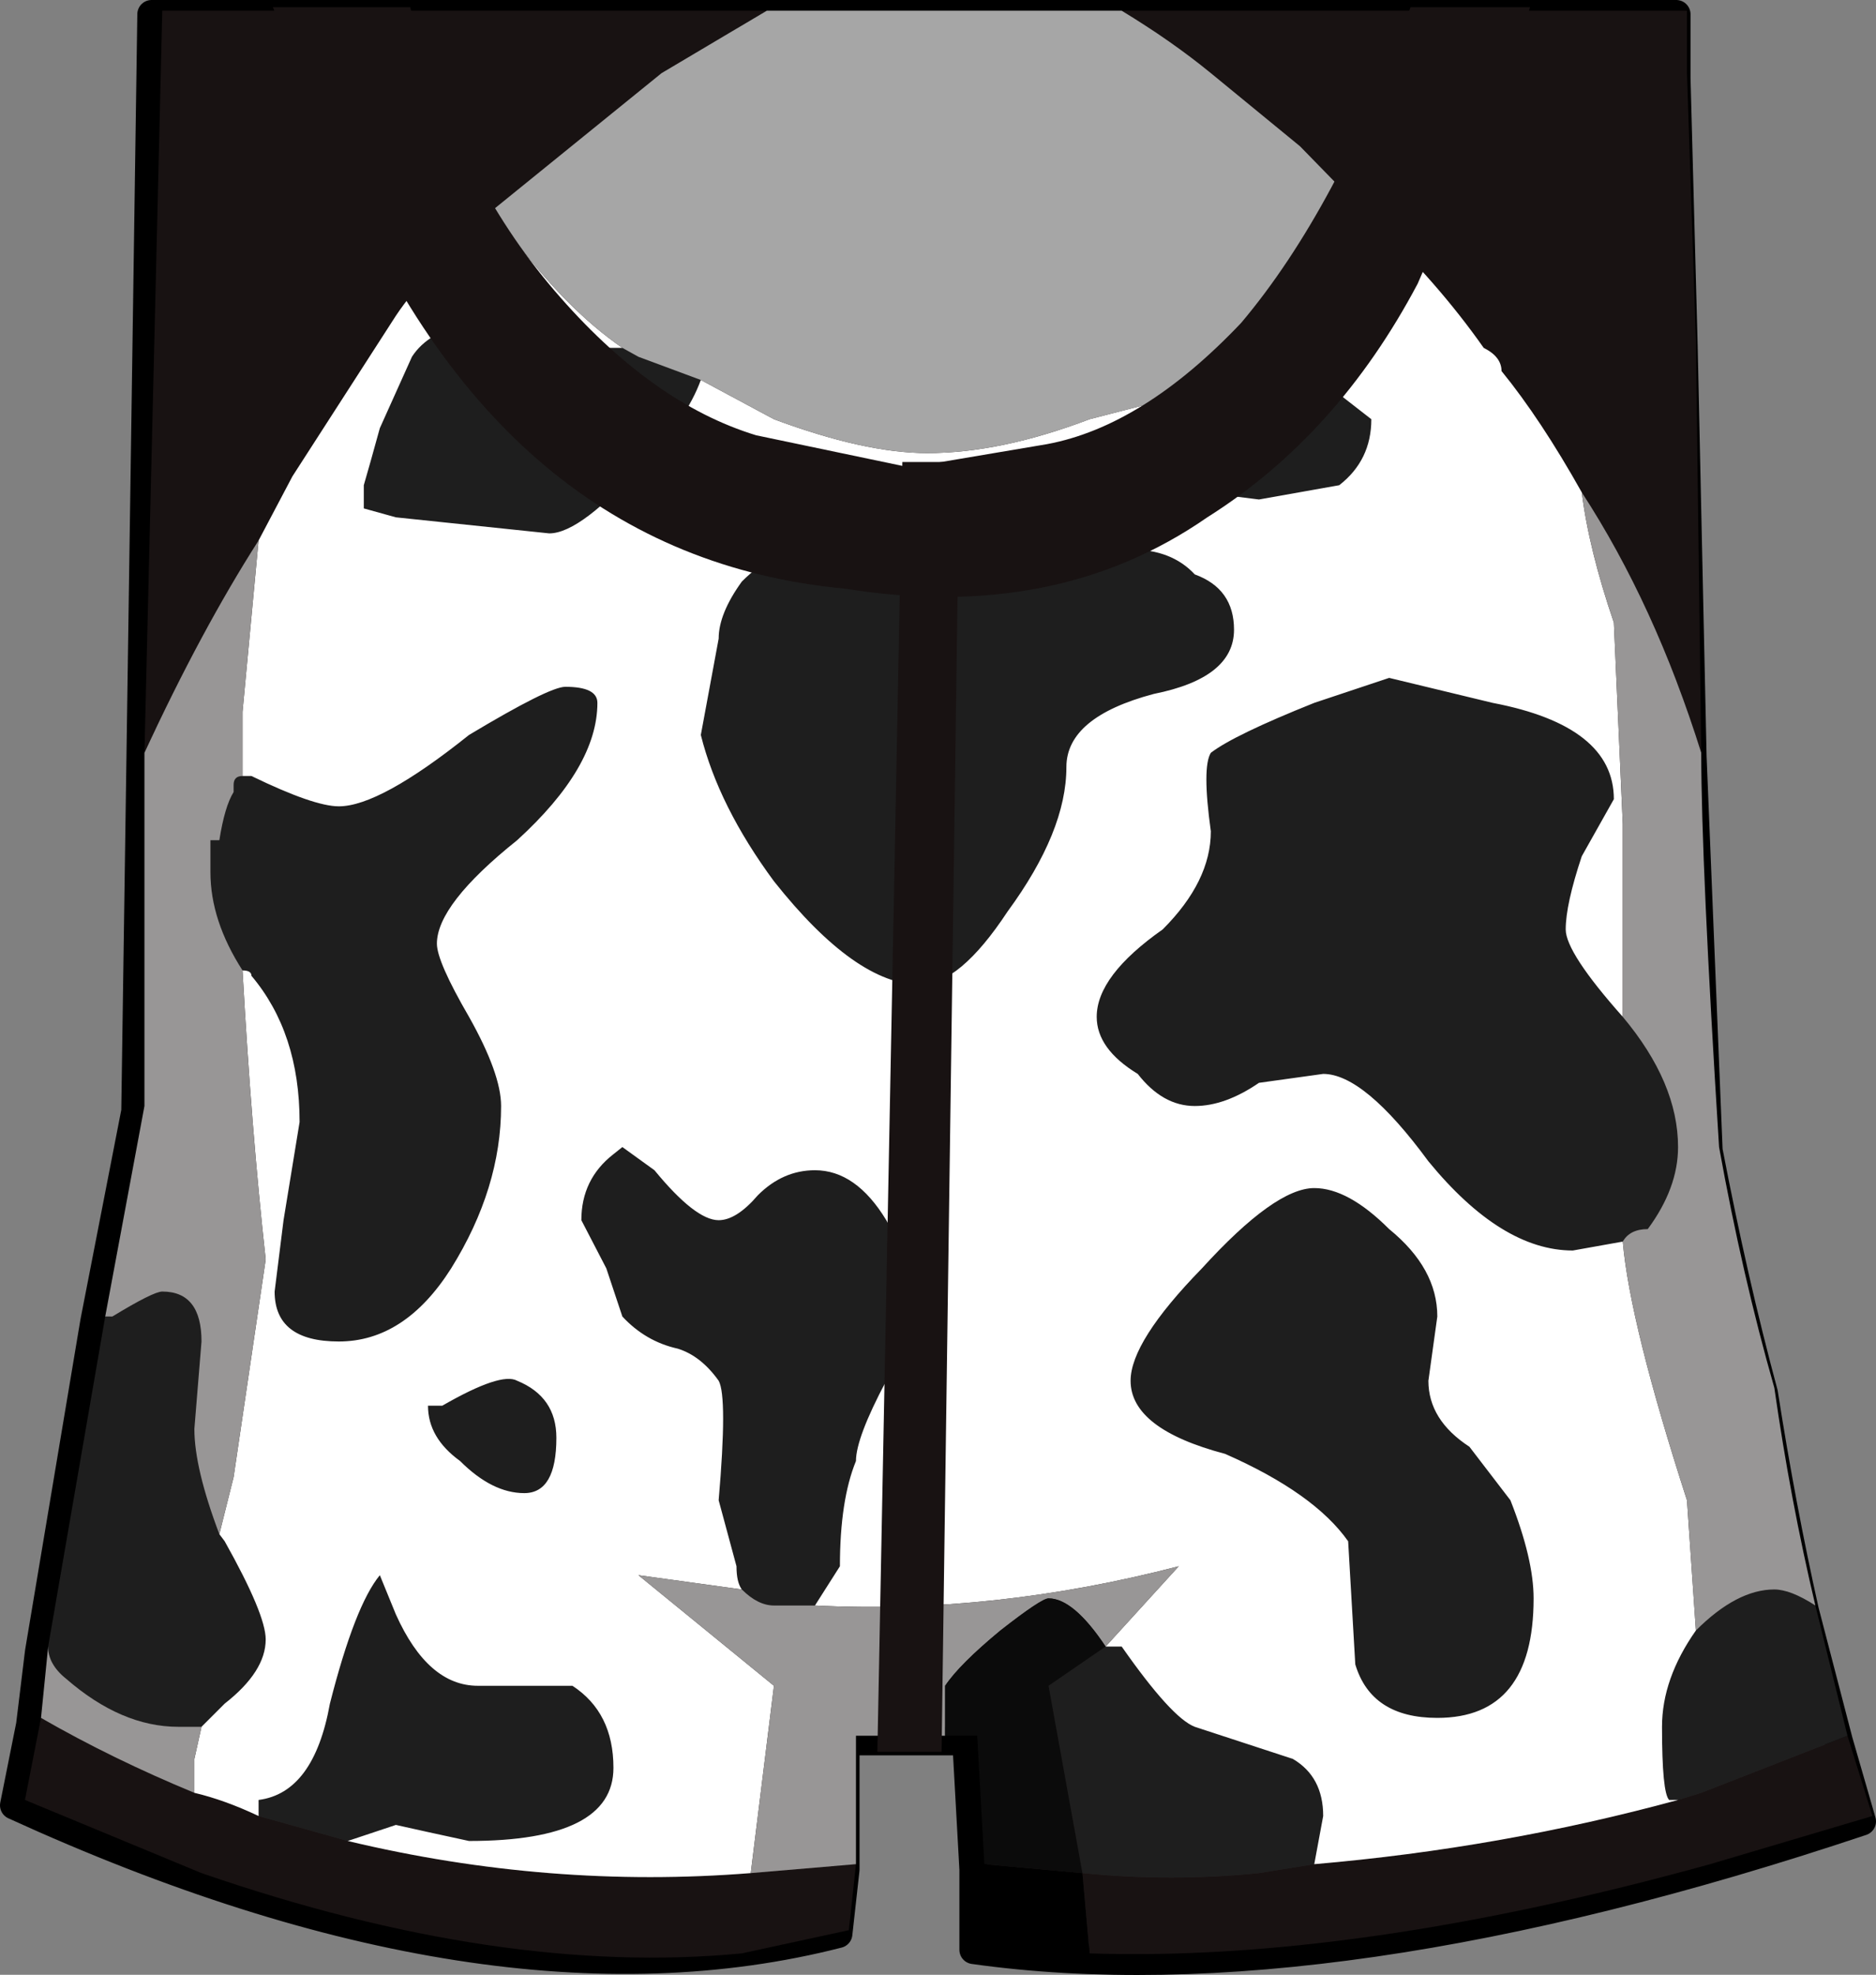 <?xml version="1.0" encoding="UTF-8" standalone="no"?>
<svg xmlns:xlink="http://www.w3.org/1999/xlink" height="55.35px" width="52.6px" xmlns="http://www.w3.org/2000/svg">
  <rect width="100%" height="100%" fill="#808080" stroke="none"/>
  <g transform="matrix(1.0, 0.0, 0.0, 1.0, -7.35, -9.3)">
    <path d="M54.35 11.5 L54.55 19.0 54.8 30.5 55.25 41.55 Q55.95 45.2 56.8 48.35 57.3 51.55 57.95 54.45 L58.9 58.1 59.55 60.35 Q44.6 65.35 34.65 63.95 L34.65 61.7 34.45 58.1 31.05 58.1 31.05 61.7 30.85 63.5 Q21.1 66.0 7.75 59.9 L8.2 57.65 8.45 55.6 10.0 46.35 11.15 40.45 11.6 9.7 54.35 9.7 54.35 11.5" fill="#272121" fill-rule="evenodd" stroke="none"/>
    <path d="M54.35 11.5 L54.35 9.7 11.6 9.7 11.15 40.45 10.0 46.35 8.45 55.6 8.2 57.65 7.75 59.9 Q21.1 66.0 30.85 63.5 L31.05 61.7 31.05 58.1 34.45 58.1 34.65 61.7 34.65 63.95 Q44.6 65.35 59.55 60.35 L58.9 58.1 57.95 54.45 Q57.3 51.55 56.8 48.35 55.95 45.2 55.25 41.55 L54.8 30.5 54.55 19.0 54.35 11.5 Z" fill="none" stroke="#000000" stroke-linecap="round" stroke-linejoin="round" stroke-width="0.8"/>
    <path d="M38.8 9.6 L54.65 9.6 54.65 11.35 54.9 18.85 55.05 30.4 Q53.75 26.25 51.7 23.1 50.55 21.05 49.45 19.7 49.45 19.3 48.95 19.05 47.65 17.2 45.8 15.45 L43.8 13.4 41.3 11.35 Q40.2 10.45 38.8 9.6 M59.15 57.95 L59.85 60.2 55.3 61.55 Q45.35 64.3 37.9 64.05 L37.7 61.8 Q40.2 62.05 42.65 61.8 L44.2 61.55 Q49.45 61.1 54.4 59.75 L55.05 59.55 59.15 57.95 M31.35 61.55 L31.15 63.4 28.15 64.05 Q21.4 64.7 13.0 61.8 L8.05 59.75 8.5 57.45 Q10.5 58.6 12.8 59.55 13.65 59.75 14.6 60.2 L17.1 60.9 Q22.75 62.25 28.4 61.8 L31.35 61.55 M11.4 30.4 L11.9 9.6 28.85 9.6 25.9 11.35 21.15 15.2 21.15 15.45 Q19.35 16.8 18.45 18.15 L15.55 22.65 14.6 24.45 Q13.0 26.95 11.4 30.4" fill="#181212" fill-rule="evenodd" stroke="none"/>
    <path d="M58.25 54.3 L59.15 57.95 55.05 59.55 54.4 59.75 54.15 59.75 Q53.95 59.55 53.95 57.7 53.95 56.35 54.9 55.0 56.05 53.85 57.1 53.85 57.55 53.85 58.25 54.3 M8.7 55.45 L10.3 46.2 10.5 46.2 Q11.65 45.5 11.9 45.5 13.0 45.5 13.0 46.9 L12.8 49.35 Q12.8 50.45 13.5 52.3 L13.65 52.5 Q14.8 54.55 14.8 55.25 14.8 56.15 13.65 57.05 L13.0 57.7 12.35 57.7 Q10.75 57.7 9.2 56.35 8.7 55.95 8.7 55.45 M42.65 18.6 L45.8 21.05 Q45.8 22.2 44.9 22.9 L42.65 23.3 41.05 23.1 Q40.85 23.1 40.6 21.3 40.4 20.85 39.45 20.65 L42.65 18.6 M27.0 19.95 Q26.6 21.05 25.45 22.2 23.65 24.25 22.75 24.25 L18.45 23.8 17.55 23.55 17.55 22.9 17.75 22.2 18.0 21.3 18.9 19.3 Q19.35 18.6 20.5 18.35 L22.25 17.95 Q22.75 18.15 22.75 19.05 L23.65 19.05 24.8 19.05 25.25 19.3 27.0 19.95 M14.15 31.05 L14.4 31.05 Q16.15 31.9 16.85 31.9 18.0 31.9 20.5 29.9 22.75 28.55 23.2 28.55 24.1 28.55 24.1 29.0 24.1 30.8 21.85 32.85 19.6 34.65 19.6 35.75 19.6 36.25 20.5 37.8 21.4 39.4 21.4 40.3 21.4 42.6 20.0 44.85 18.7 46.9 16.85 46.9 15.05 46.9 15.05 45.5 L15.3 43.5 15.75 40.75 Q15.75 38.25 14.4 36.65 14.4 36.5 14.15 36.5 13.25 35.1 13.25 33.75 L13.25 32.85 13.5 32.85 Q13.65 31.9 13.9 31.5 L13.9 31.3 Q13.9 31.05 14.15 31.05 M14.6 60.2 L14.6 59.75 Q16.15 59.55 16.6 57.05 17.3 54.3 18.0 53.45 L18.45 54.55 Q19.35 56.55 20.75 56.55 L23.4 56.55 Q24.55 57.3 24.55 58.85 24.55 60.9 20.5 60.9 L19.35 60.65 18.45 60.45 17.1 60.9 14.6 60.2 M28.15 53.85 Q28.0 53.65 28.0 53.2 L27.5 51.35 Q27.75 48.45 27.5 48.0 27.0 47.3 26.35 47.1 25.45 46.9 24.8 46.2 L24.35 44.85 23.65 43.5 Q23.65 42.35 24.55 41.65 L24.8 41.45 25.7 42.1 Q26.85 43.5 27.5 43.5 28.0 43.5 28.6 42.8 29.3 42.1 30.2 42.1 31.35 42.1 32.2 43.5 32.95 44.85 32.95 45.75 32.95 46.65 32.2 48.0 31.35 49.6 31.35 50.25 30.9 51.35 30.9 53.2 L30.2 54.3 29.05 54.3 Q28.6 54.3 28.15 53.85 M38.35 55.45 L38.8 55.45 Q40.2 57.45 40.85 57.7 L43.6 58.6 Q44.45 59.1 44.45 60.2 L44.2 61.55 42.65 61.8 Q40.2 62.05 37.7 61.8 L36.75 56.55 38.35 55.45 M52.85 44.1 L51.45 44.35 Q49.45 44.35 47.4 41.85 45.6 39.4 44.45 39.4 L42.65 39.65 Q41.7 40.3 40.85 40.3 39.95 40.3 39.25 39.4 38.1 38.7 38.1 37.8 38.1 36.65 39.95 35.35 41.3 34.0 41.3 32.6 41.05 30.8 41.3 30.4 41.95 29.9 44.2 29.0 L46.3 28.3 49.2 29.0 Q52.6 29.65 52.6 31.7 L51.7 33.3 Q51.25 34.65 51.25 35.35 51.25 36.0 52.85 37.8 54.4 39.65 54.4 41.45 54.4 42.6 53.55 43.75 53.05 43.75 52.85 44.1 M44.2 42.6 Q45.15 42.6 46.3 43.75 47.65 44.85 47.65 46.2 L47.4 48.0 Q47.4 49.1 48.55 49.85 L49.7 51.35 Q50.35 53.0 50.35 54.1 50.35 57.45 47.65 57.45 45.8 57.45 45.35 55.95 L45.15 52.5 Q44.2 51.15 41.7 50.05 39.05 49.35 39.05 48.0 39.05 46.9 41.05 44.85 43.1 42.6 44.2 42.6 M40.85 25.4 Q41.95 25.8 41.95 26.95 41.95 28.3 39.7 28.75 37.25 29.4 37.25 30.8 37.25 32.6 35.6 34.85 34.25 36.9 33.15 36.9 31.35 36.9 29.05 34.0 27.5 31.9 27.0 29.9 L27.5 27.2 Q27.5 26.5 28.15 25.6 29.05 24.7 30.0 24.7 L31.6 25.4 Q32.7 26.05 33.35 26.05 34.75 26.05 36.55 25.4 38.35 24.7 39.05 24.7 40.2 24.7 40.85 25.4 M19.35 48.7 L19.75 48.7 Q21.4 47.75 21.85 48.0 22.95 48.45 22.95 49.6 22.95 51.15 22.05 51.15 21.15 51.15 20.25 50.25 19.35 49.6 19.35 48.7" fill="#1e1e1e" fill-rule="evenodd" stroke="none"/>
    <path d="M45.8 15.45 Q47.65 17.2 48.95 19.05 49.45 19.3 49.45 19.7 50.55 21.05 51.7 23.1 51.9 24.7 52.6 26.75 L52.85 32.4 52.85 37.8 Q51.25 36.0 51.25 35.35 51.25 34.65 51.7 33.3 L52.6 31.7 Q52.6 29.65 49.2 29.0 L46.3 28.3 44.2 29.0 Q41.95 29.9 41.3 30.4 41.05 30.8 41.3 32.6 41.3 34.0 39.95 35.35 38.1 36.65 38.1 37.8 38.1 38.7 39.25 39.4 39.95 40.3 40.85 40.3 41.7 40.3 42.65 39.65 L44.45 39.4 Q45.6 39.4 47.4 41.85 49.45 44.35 51.45 44.35 L52.85 44.1 Q53.05 46.4 54.65 51.35 L54.9 55.0 Q53.95 56.35 53.95 57.7 53.95 59.55 54.15 59.75 L54.4 59.75 Q49.45 61.1 44.2 61.55 L44.45 60.2 Q44.45 59.1 43.6 58.6 L40.85 57.7 Q40.2 57.45 38.8 55.45 L38.35 55.45 40.4 53.2 Q35.2 54.55 30.2 54.3 L30.9 53.2 Q30.9 51.35 31.35 50.25 31.35 49.6 32.2 48.0 32.95 46.65 32.95 45.75 32.95 44.85 32.2 43.5 31.35 42.1 30.2 42.1 29.3 42.1 28.6 42.8 28.0 43.5 27.5 43.5 26.85 43.5 25.7 42.1 L24.8 41.45 24.55 41.65 Q23.65 42.35 23.65 43.5 L24.35 44.85 24.8 46.2 Q25.45 46.9 26.35 47.1 27.0 47.3 27.5 48.0 27.75 48.45 27.5 51.35 L28.0 53.2 Q28.0 53.65 28.15 53.85 L25.25 53.45 29.05 56.55 28.4 61.8 Q22.75 62.25 17.1 60.9 L18.45 60.45 19.35 60.65 20.5 60.9 Q24.55 60.9 24.55 58.85 24.55 57.3 23.4 56.55 L20.75 56.55 Q19.35 56.55 18.45 54.55 L18.0 53.45 Q17.3 54.3 16.6 57.05 16.15 59.55 14.6 59.75 L14.6 60.2 Q13.65 59.75 12.8 59.55 L12.8 58.6 13.0 57.7 13.65 57.05 Q14.8 56.15 14.8 55.25 14.8 54.55 13.65 52.5 L13.5 52.3 13.9 50.7 14.8 44.6 Q14.4 41.0 14.15 36.5 14.4 36.5 14.4 36.65 15.75 38.25 15.75 40.75 L15.3 43.5 15.05 45.5 Q15.05 46.9 16.85 46.9 18.7 46.9 20.0 44.85 21.4 42.6 21.4 40.3 21.4 39.4 20.5 37.8 19.6 36.25 19.6 35.75 19.6 34.65 21.85 32.85 24.1 30.8 24.1 29.0 24.1 28.55 23.2 28.55 22.75 28.55 20.5 29.9 18.0 31.9 16.85 31.9 16.15 31.9 14.4 31.05 L14.15 31.05 14.15 29.25 14.6 24.45 15.55 22.65 18.45 18.15 Q19.35 16.8 21.15 15.45 L21.65 15.85 Q23.2 17.95 24.8 19.05 L23.65 19.05 22.75 19.05 Q22.75 18.15 22.25 17.95 L20.5 18.35 Q19.35 18.6 18.9 19.3 L18.0 21.3 17.75 22.2 17.55 22.9 17.55 23.55 18.45 23.8 22.75 24.25 Q23.65 24.25 25.45 22.2 26.6 21.05 27.0 19.95 L29.05 21.05 Q31.6 22.0 33.35 22.0 35.4 22.0 37.9 21.05 L39.45 20.65 Q40.4 20.85 40.6 21.3 40.85 23.1 41.05 23.1 L42.65 23.3 44.9 22.9 Q45.8 22.2 45.8 21.05 L42.65 18.6 44.2 17.2 45.8 15.45 M40.85 25.4 Q40.2 24.7 39.05 24.7 38.35 24.7 36.55 25.4 34.75 26.05 33.35 26.05 32.7 26.05 31.6 25.4 L30.0 24.7 Q29.05 24.7 28.15 25.6 27.5 26.5 27.5 27.2 L27.0 29.9 Q27.5 31.9 29.05 34.0 31.35 36.9 33.15 36.9 34.25 36.9 35.6 34.85 37.25 32.6 37.25 30.8 37.25 29.4 39.7 28.75 41.95 28.3 41.95 26.95 41.95 25.8 40.85 25.4 M44.2 42.6 Q43.1 42.6 41.05 44.85 39.05 46.9 39.05 48.0 39.05 49.35 41.7 50.05 44.2 51.15 45.15 52.5 L45.35 55.95 Q45.8 57.45 47.65 57.45 50.35 57.45 50.35 54.1 50.35 53.0 49.7 51.35 L48.55 49.85 Q47.4 49.1 47.4 48.0 L47.65 46.2 Q47.65 44.85 46.3 43.75 45.15 42.6 44.2 42.6 M19.35 48.7 Q19.35 49.6 20.25 50.25 21.15 51.15 22.05 51.15 22.95 51.15 22.95 49.6 22.95 48.45 21.85 48.0 21.4 47.75 19.75 48.7 L19.35 48.7" fill="#ffffff" fill-rule="evenodd" stroke="none"/>
    <path d="M38.8 9.6 Q40.2 10.45 41.3 11.35 L43.8 13.4 45.8 15.45 44.2 17.2 42.65 18.6 39.45 20.65 37.9 21.05 Q35.4 22.0 33.35 22.0 31.6 22.0 29.05 21.05 L27.0 19.95 25.25 19.3 24.8 19.05 Q23.2 17.95 21.65 15.85 L21.15 15.45 21.15 15.2 25.9 11.35 28.85 9.6 38.8 9.6" fill="#a6a6a6" fill-rule="evenodd" stroke="none"/>
    <path d="M51.7 23.1 Q53.75 26.25 55.05 30.4 55.05 33.5 55.55 41.45 56.2 45.05 57.1 48.2 57.55 51.35 58.25 54.3 57.55 53.85 57.1 53.85 56.05 53.85 54.9 55.0 L54.65 51.35 Q53.05 46.4 52.85 44.1 53.05 43.75 53.55 43.75 54.4 42.6 54.4 41.45 54.4 39.65 52.85 37.8 L52.85 32.4 52.6 26.75 Q51.9 24.7 51.7 23.1 M33.85 57.95 L31.35 57.95 31.35 61.55 28.4 61.8 29.05 56.55 25.25 53.45 28.15 53.85 Q28.6 54.3 29.05 54.3 L30.2 54.3 Q35.2 54.55 40.4 53.2 L38.35 55.45 Q37.45 54.1 36.75 54.1 36.55 54.1 35.4 55.0 34.25 55.95 33.85 56.55 L33.85 57.95 M8.5 57.45 L8.7 55.45 Q8.7 55.95 9.2 56.35 10.75 57.7 12.35 57.7 L13.0 57.7 12.8 58.6 12.8 59.55 Q10.5 58.6 8.5 57.45 M10.3 46.2 L11.4 40.3 11.4 30.4 Q13.0 26.95 14.6 24.45 L14.15 29.25 14.15 31.05 Q13.9 31.05 13.9 31.3 L13.9 31.5 Q13.65 31.9 13.5 32.85 L13.25 32.85 13.25 33.75 Q13.25 35.1 14.15 36.5 14.4 41.0 14.8 44.6 L13.9 50.7 13.5 52.3 Q12.8 50.45 12.8 49.35 L13.0 46.9 Q13.0 45.5 11.9 45.5 11.65 45.5 10.5 46.2 L10.3 46.2" fill="#989696" fill-rule="evenodd" stroke="none"/>
    <path d="M34.95 61.55 L34.75 57.95 33.85 57.95 33.85 56.55 Q34.25 55.95 35.4 55.0 36.55 54.1 36.75 54.1 37.45 54.1 38.35 55.45 L36.75 56.55 37.7 61.8 34.95 61.55" fill="#0b0b0b" fill-rule="evenodd" stroke="none"/>
    <path d="M37.9 64.05 L34.95 63.8 34.95 61.55 37.7 61.8 37.9 64.05" fill="#000000" fill-rule="evenodd" stroke="none"/>
    <path d="M32.65 22.25 L34.25 22.25 33.75 58.4 31.95 58.4 32.65 22.25" fill="#181212" fill-rule="evenodd" stroke="none"/>
    <path d="M41.2 23.8 Q36.95 26.75 31.05 25.8 21.35 24.9 16.8 13.85 L15.0 9.5 18.85 9.5 Q20.2 14.3 22.9 17.45 25.6 20.6 28.55 21.5 L32.85 22.4 36.7 21.75 Q39.4 21.25 42.15 18.35 44.85 15.15 46.9 9.5 L50.25 9.5 49.85 10.9 47.1 17.25 Q44.85 21.5 41.2 23.8" fill="#181212" fill-rule="evenodd" stroke="none"/>
  </g>
</svg>
